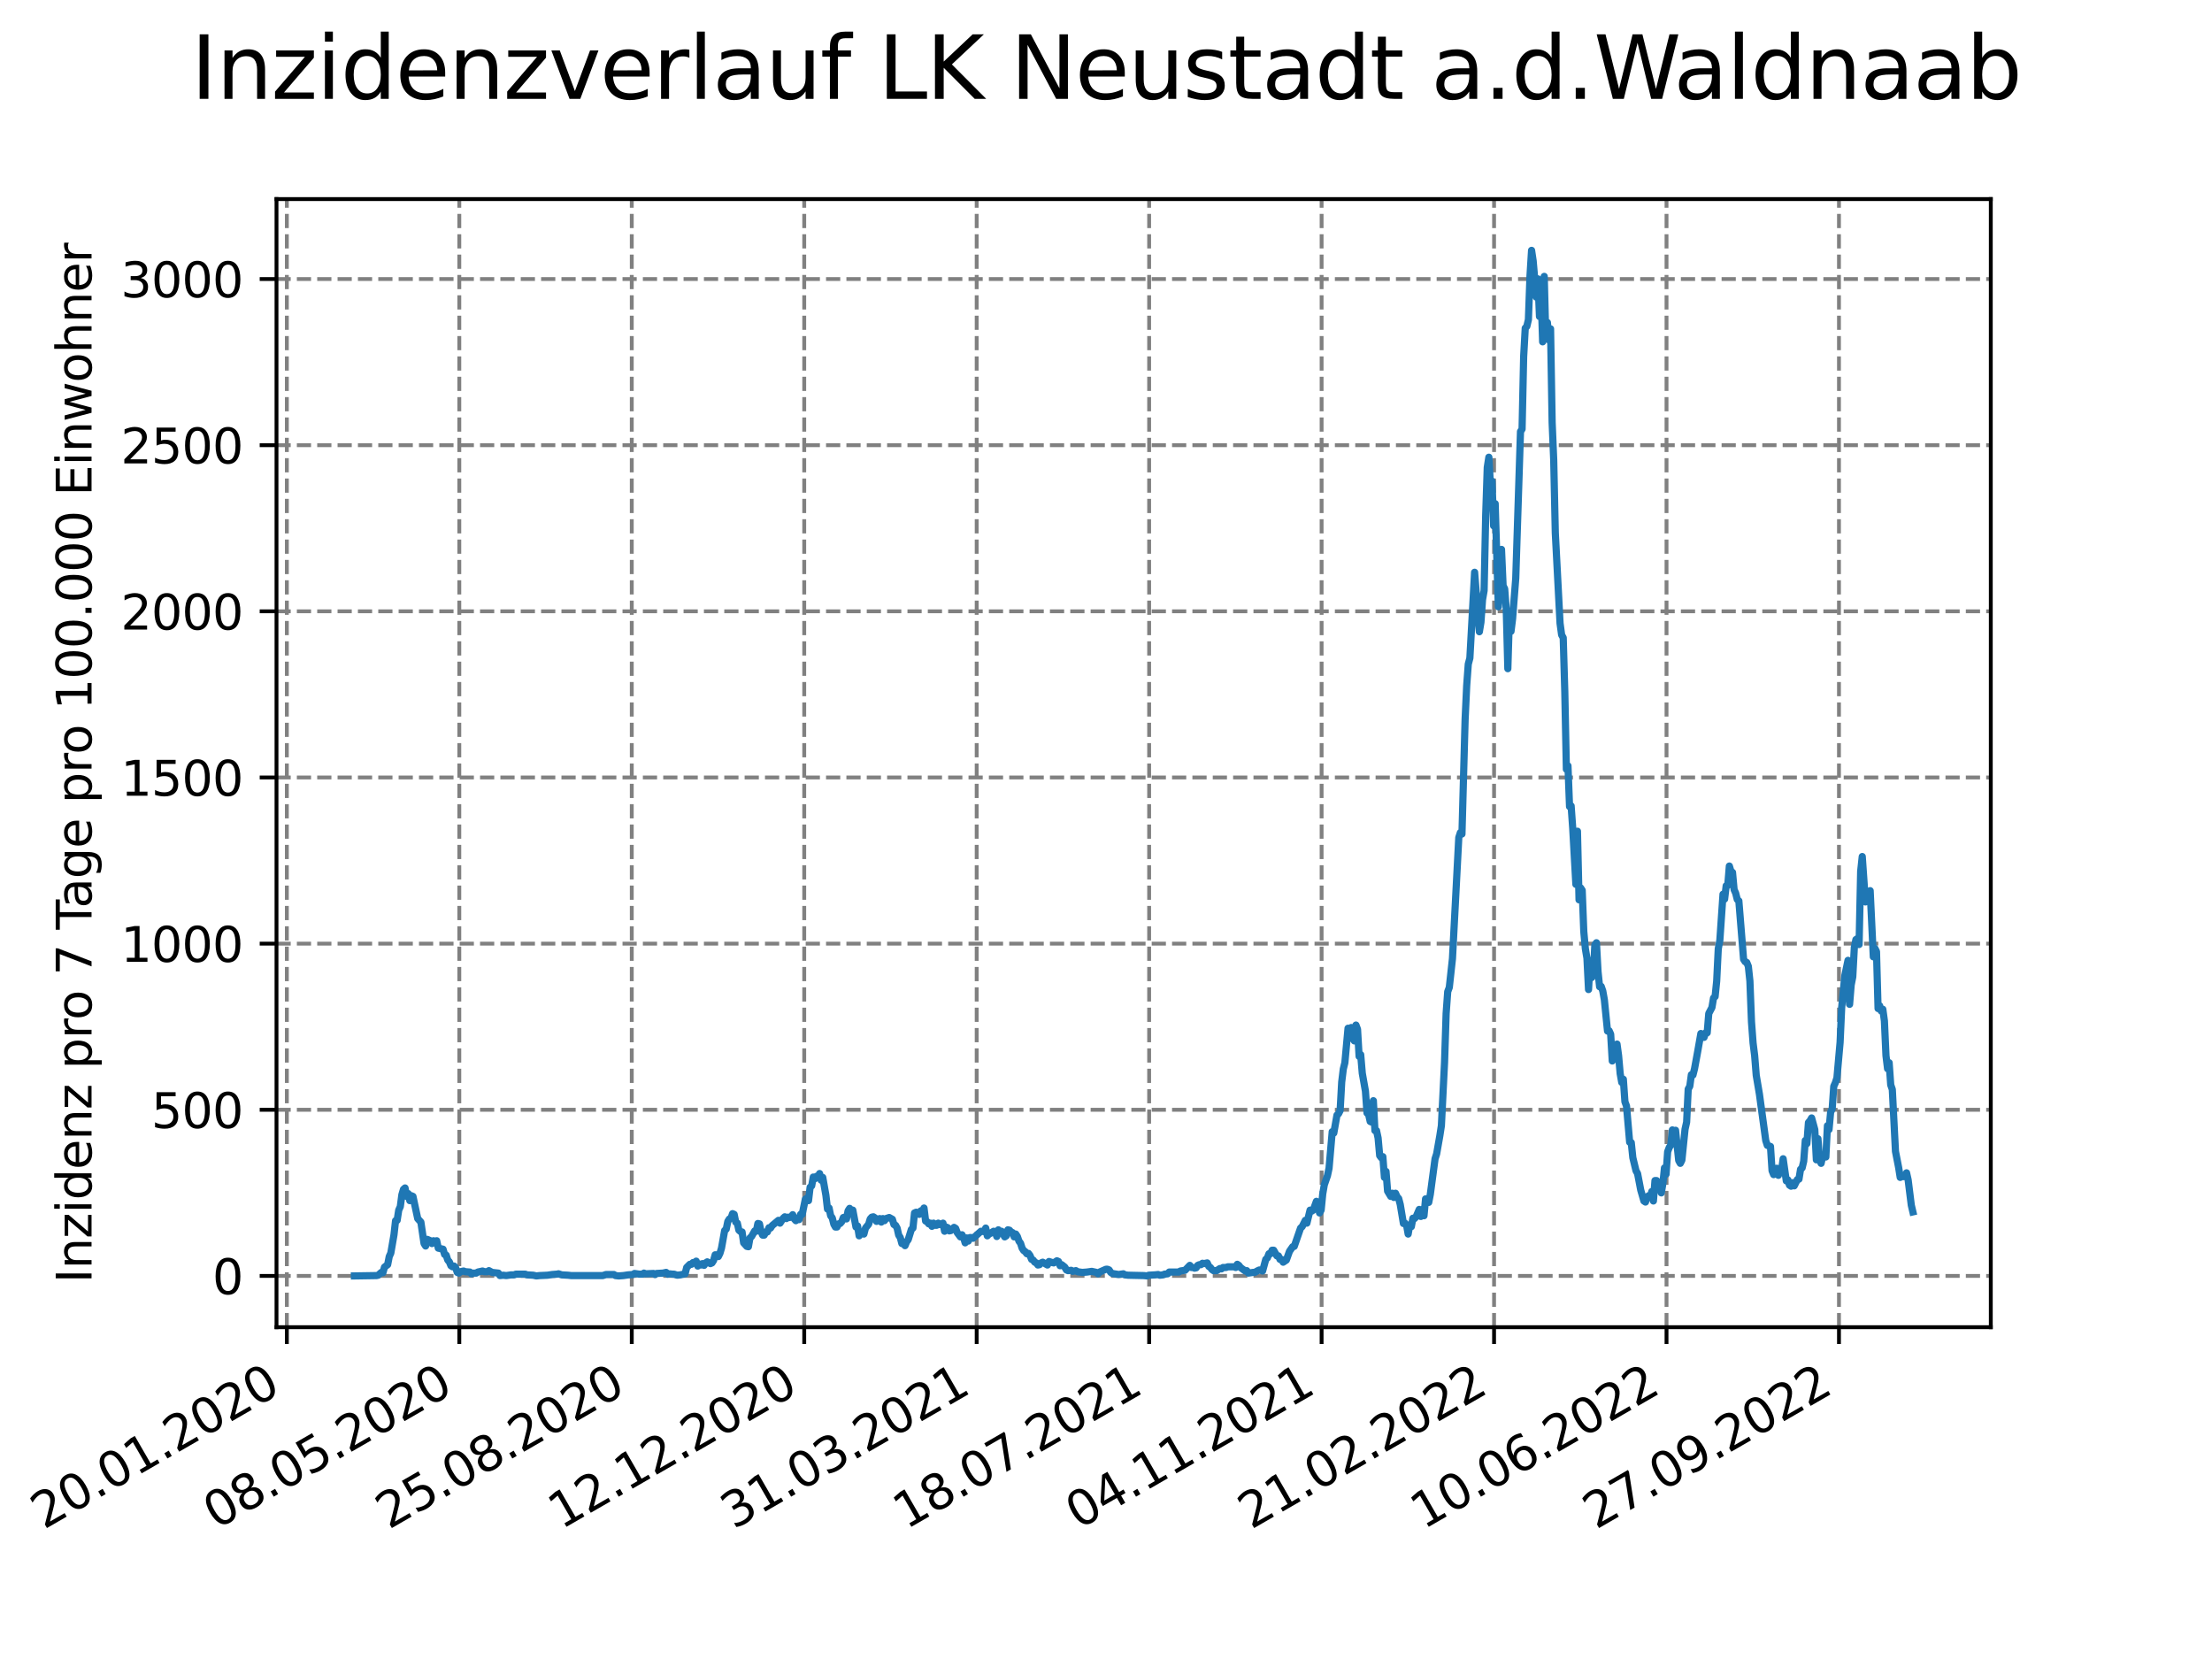 <?xml version="1.0" encoding="utf-8" standalone="no"?>
<!DOCTYPE svg PUBLIC "-//W3C//DTD SVG 1.1//EN"
  "http://www.w3.org/Graphics/SVG/1.1/DTD/svg11.dtd">
<svg xmlns:xlink="http://www.w3.org/1999/xlink" width="460.8pt" height="345.6pt" viewBox="0 0 460.8 345.6" xmlns="http://www.w3.org/2000/svg" version="1.1">
 <defs>
  <style type="text/css">*{stroke-linejoin: round; stroke-linecap: butt}</style>
 </defs>
 <g id="figure_1">
  <g id="patch_1">
   <path d="M 0 345.6 
L 460.8 345.6 
L 460.8 0 
L 0 0 
z
" style="fill: #ffffff"/>
  </g>
  <g id="axes_1">
   <g id="patch_2">
    <path d="M 57.6 276.48 
L 414.72 276.48 
L 414.72 41.472 
L 57.6 41.472 
z
" style="fill: #ffffff"/>
   </g>
   <g id="matplotlib.axis_1">
    <g id="xtick_1">
     <g id="line2d_1">
      <path d="M 59.756 276.48 
L 59.756 41.472 
" clip-path="url(#p505edd26bc)" style="fill: none; stroke-dasharray: 2.96,1.28; stroke-dashoffset: 0; stroke: #808080; stroke-width: 0.8"/>
     </g>
     <g id="line2d_2">
      <defs>
       <path id="mc756c8b2a7" d="M 0 0 
L 0 3.5 
" style="stroke: #000000; stroke-width: 0.8"/>
      </defs>
      <g>
       <use xlink:href="#mc756c8b2a7" x="59.756" y="276.48" style="stroke: #000000; stroke-width: 0.8"/>
      </g>
     </g>
     <g id="text_1">
      <!-- 20.01.2020 -->
      <g transform="translate(9.131 318.689) rotate(-30) scale(0.1 -0.1)">
       <defs>
        <path id="DejaVuSans-32" d="M 1228 531 
L 3431 531 
L 3431 0 
L 469 0 
L 469 531 
Q 828 903 1448 1529 
Q 2069 2156 2228 2338 
Q 2531 2678 2651 2914 
Q 2772 3150 2772 3378 
Q 2772 3750 2511 3984 
Q 2250 4219 1831 4219 
Q 1534 4219 1204 4116 
Q 875 4013 500 3803 
L 500 4441 
Q 881 4594 1212 4672 
Q 1544 4750 1819 4750 
Q 2544 4750 2975 4387 
Q 3406 4025 3406 3419 
Q 3406 3131 3298 2873 
Q 3191 2616 2906 2266 
Q 2828 2175 2409 1742 
Q 1991 1309 1228 531 
z
" transform="scale(0.016)"/>
        <path id="DejaVuSans-30" d="M 2034 4250 
Q 1547 4250 1301 3770 
Q 1056 3291 1056 2328 
Q 1056 1369 1301 889 
Q 1547 409 2034 409 
Q 2525 409 2770 889 
Q 3016 1369 3016 2328 
Q 3016 3291 2770 3770 
Q 2525 4250 2034 4250 
z
M 2034 4750 
Q 2819 4750 3233 4129 
Q 3647 3509 3647 2328 
Q 3647 1150 3233 529 
Q 2819 -91 2034 -91 
Q 1250 -91 836 529 
Q 422 1150 422 2328 
Q 422 3509 836 4129 
Q 1250 4750 2034 4750 
z
" transform="scale(0.016)"/>
        <path id="DejaVuSans-2e" d="M 684 794 
L 1344 794 
L 1344 0 
L 684 0 
L 684 794 
z
" transform="scale(0.016)"/>
        <path id="DejaVuSans-31" d="M 794 531 
L 1825 531 
L 1825 4091 
L 703 3866 
L 703 4441 
L 1819 4666 
L 2450 4666 
L 2450 531 
L 3481 531 
L 3481 0 
L 794 0 
L 794 531 
z
" transform="scale(0.016)"/>
       </defs>
       <use xlink:href="#DejaVuSans-32"/>
       <use xlink:href="#DejaVuSans-30" x="63.623"/>
       <use xlink:href="#DejaVuSans-2e" x="127.246"/>
       <use xlink:href="#DejaVuSans-30" x="159.033"/>
       <use xlink:href="#DejaVuSans-31" x="222.656"/>
       <use xlink:href="#DejaVuSans-2e" x="286.279"/>
       <use xlink:href="#DejaVuSans-32" x="318.066"/>
       <use xlink:href="#DejaVuSans-30" x="381.689"/>
       <use xlink:href="#DejaVuSans-32" x="445.312"/>
       <use xlink:href="#DejaVuSans-30" x="508.936"/>
      </g>
     </g>
    </g>
    <g id="xtick_2">
     <g id="line2d_3">
      <path d="M 95.682 276.48 
L 95.682 41.472 
" clip-path="url(#p505edd26bc)" style="fill: none; stroke-dasharray: 2.96,1.28; stroke-dashoffset: 0; stroke: #808080; stroke-width: 0.8"/>
     </g>
     <g id="line2d_4">
      <g>
       <use xlink:href="#mc756c8b2a7" x="95.682" y="276.48" style="stroke: #000000; stroke-width: 0.8"/>
      </g>
     </g>
     <g id="text_2">
      <!-- 08.05.2020 -->
      <g transform="translate(45.057 318.689) rotate(-30) scale(0.1 -0.1)">
       <defs>
        <path id="DejaVuSans-38" d="M 2034 2216 
Q 1584 2216 1326 1975 
Q 1069 1734 1069 1313 
Q 1069 891 1326 650 
Q 1584 409 2034 409 
Q 2484 409 2743 651 
Q 3003 894 3003 1313 
Q 3003 1734 2745 1975 
Q 2488 2216 2034 2216 
z
M 1403 2484 
Q 997 2584 770 2862 
Q 544 3141 544 3541 
Q 544 4100 942 4425 
Q 1341 4750 2034 4750 
Q 2731 4750 3128 4425 
Q 3525 4100 3525 3541 
Q 3525 3141 3298 2862 
Q 3072 2584 2669 2484 
Q 3125 2378 3379 2068 
Q 3634 1759 3634 1313 
Q 3634 634 3220 271 
Q 2806 -91 2034 -91 
Q 1263 -91 848 271 
Q 434 634 434 1313 
Q 434 1759 690 2068 
Q 947 2378 1403 2484 
z
M 1172 3481 
Q 1172 3119 1398 2916 
Q 1625 2713 2034 2713 
Q 2441 2713 2670 2916 
Q 2900 3119 2900 3481 
Q 2900 3844 2670 4047 
Q 2441 4250 2034 4250 
Q 1625 4250 1398 4047 
Q 1172 3844 1172 3481 
z
" transform="scale(0.016)"/>
        <path id="DejaVuSans-35" d="M 691 4666 
L 3169 4666 
L 3169 4134 
L 1269 4134 
L 1269 2991 
Q 1406 3038 1543 3061 
Q 1681 3084 1819 3084 
Q 2600 3084 3056 2656 
Q 3513 2228 3513 1497 
Q 3513 744 3044 326 
Q 2575 -91 1722 -91 
Q 1428 -91 1123 -41 
Q 819 9 494 109 
L 494 744 
Q 775 591 1075 516 
Q 1375 441 1709 441 
Q 2250 441 2565 725 
Q 2881 1009 2881 1497 
Q 2881 1984 2565 2268 
Q 2250 2553 1709 2553 
Q 1456 2553 1204 2497 
Q 953 2441 691 2322 
L 691 4666 
z
" transform="scale(0.016)"/>
       </defs>
       <use xlink:href="#DejaVuSans-30"/>
       <use xlink:href="#DejaVuSans-38" x="63.623"/>
       <use xlink:href="#DejaVuSans-2e" x="127.246"/>
       <use xlink:href="#DejaVuSans-30" x="159.033"/>
       <use xlink:href="#DejaVuSans-35" x="222.656"/>
       <use xlink:href="#DejaVuSans-2e" x="286.279"/>
       <use xlink:href="#DejaVuSans-32" x="318.066"/>
       <use xlink:href="#DejaVuSans-30" x="381.689"/>
       <use xlink:href="#DejaVuSans-32" x="445.312"/>
       <use xlink:href="#DejaVuSans-30" x="508.936"/>
      </g>
     </g>
    </g>
    <g id="xtick_3">
     <g id="line2d_5">
      <path d="M 131.609 276.48 
L 131.609 41.472 
" clip-path="url(#p505edd26bc)" style="fill: none; stroke-dasharray: 2.96,1.28; stroke-dashoffset: 0; stroke: #808080; stroke-width: 0.8"/>
     </g>
     <g id="line2d_6">
      <g>
       <use xlink:href="#mc756c8b2a7" x="131.609" y="276.48" style="stroke: #000000; stroke-width: 0.8"/>
      </g>
     </g>
     <g id="text_3">
      <!-- 25.08.2020 -->
      <g transform="translate(80.983 318.689) rotate(-30) scale(0.1 -0.1)">
       <use xlink:href="#DejaVuSans-32"/>
       <use xlink:href="#DejaVuSans-35" x="63.623"/>
       <use xlink:href="#DejaVuSans-2e" x="127.246"/>
       <use xlink:href="#DejaVuSans-30" x="159.033"/>
       <use xlink:href="#DejaVuSans-38" x="222.656"/>
       <use xlink:href="#DejaVuSans-2e" x="286.279"/>
       <use xlink:href="#DejaVuSans-32" x="318.066"/>
       <use xlink:href="#DejaVuSans-30" x="381.689"/>
       <use xlink:href="#DejaVuSans-32" x="445.312"/>
       <use xlink:href="#DejaVuSans-30" x="508.936"/>
      </g>
     </g>
    </g>
    <g id="xtick_4">
     <g id="line2d_7">
      <path d="M 167.535 276.48 
L 167.535 41.472 
" clip-path="url(#p505edd26bc)" style="fill: none; stroke-dasharray: 2.96,1.28; stroke-dashoffset: 0; stroke: #808080; stroke-width: 0.8"/>
     </g>
     <g id="line2d_8">
      <g>
       <use xlink:href="#mc756c8b2a7" x="167.535" y="276.48" style="stroke: #000000; stroke-width: 0.8"/>
      </g>
     </g>
     <g id="text_4">
      <!-- 12.12.2020 -->
      <g transform="translate(116.91 318.689) rotate(-30) scale(0.1 -0.1)">
       <use xlink:href="#DejaVuSans-31"/>
       <use xlink:href="#DejaVuSans-32" x="63.623"/>
       <use xlink:href="#DejaVuSans-2e" x="127.246"/>
       <use xlink:href="#DejaVuSans-31" x="159.033"/>
       <use xlink:href="#DejaVuSans-32" x="222.656"/>
       <use xlink:href="#DejaVuSans-2e" x="286.279"/>
       <use xlink:href="#DejaVuSans-32" x="318.066"/>
       <use xlink:href="#DejaVuSans-30" x="381.689"/>
       <use xlink:href="#DejaVuSans-32" x="445.312"/>
       <use xlink:href="#DejaVuSans-30" x="508.936"/>
      </g>
     </g>
    </g>
    <g id="xtick_5">
     <g id="line2d_9">
      <path d="M 203.461 276.48 
L 203.461 41.472 
" clip-path="url(#p505edd26bc)" style="fill: none; stroke-dasharray: 2.96,1.28; stroke-dashoffset: 0; stroke: #808080; stroke-width: 0.8"/>
     </g>
     <g id="line2d_10">
      <g>
       <use xlink:href="#mc756c8b2a7" x="203.461" y="276.48" style="stroke: #000000; stroke-width: 0.8"/>
      </g>
     </g>
     <g id="text_5">
      <!-- 31.03.2021 -->
      <g transform="translate(152.836 318.689) rotate(-30) scale(0.1 -0.1)">
       <defs>
        <path id="DejaVuSans-33" d="M 2597 2516 
Q 3050 2419 3304 2112 
Q 3559 1806 3559 1356 
Q 3559 666 3084 287 
Q 2609 -91 1734 -91 
Q 1441 -91 1130 -33 
Q 819 25 488 141 
L 488 750 
Q 750 597 1062 519 
Q 1375 441 1716 441 
Q 2309 441 2620 675 
Q 2931 909 2931 1356 
Q 2931 1769 2642 2001 
Q 2353 2234 1838 2234 
L 1294 2234 
L 1294 2753 
L 1863 2753 
Q 2328 2753 2575 2939 
Q 2822 3125 2822 3475 
Q 2822 3834 2567 4026 
Q 2313 4219 1838 4219 
Q 1578 4219 1281 4162 
Q 984 4106 628 3988 
L 628 4550 
Q 988 4650 1302 4700 
Q 1616 4750 1894 4750 
Q 2613 4750 3031 4423 
Q 3450 4097 3450 3541 
Q 3450 3153 3228 2886 
Q 3006 2619 2597 2516 
z
" transform="scale(0.016)"/>
       </defs>
       <use xlink:href="#DejaVuSans-33"/>
       <use xlink:href="#DejaVuSans-31" x="63.623"/>
       <use xlink:href="#DejaVuSans-2e" x="127.246"/>
       <use xlink:href="#DejaVuSans-30" x="159.033"/>
       <use xlink:href="#DejaVuSans-33" x="222.656"/>
       <use xlink:href="#DejaVuSans-2e" x="286.279"/>
       <use xlink:href="#DejaVuSans-32" x="318.066"/>
       <use xlink:href="#DejaVuSans-30" x="381.689"/>
       <use xlink:href="#DejaVuSans-32" x="445.312"/>
       <use xlink:href="#DejaVuSans-31" x="508.936"/>
      </g>
     </g>
    </g>
    <g id="xtick_6">
     <g id="line2d_11">
      <path d="M 239.387 276.48 
L 239.387 41.472 
" clip-path="url(#p505edd26bc)" style="fill: none; stroke-dasharray: 2.96,1.28; stroke-dashoffset: 0; stroke: #808080; stroke-width: 0.8"/>
     </g>
     <g id="line2d_12">
      <g>
       <use xlink:href="#mc756c8b2a7" x="239.387" y="276.48" style="stroke: #000000; stroke-width: 0.8"/>
      </g>
     </g>
     <g id="text_6">
      <!-- 18.07.2021 -->
      <g transform="translate(188.762 318.689) rotate(-30) scale(0.1 -0.1)">
       <defs>
        <path id="DejaVuSans-37" d="M 525 4666 
L 3525 4666 
L 3525 4397 
L 1831 0 
L 1172 0 
L 2766 4134 
L 525 4134 
L 525 4666 
z
" transform="scale(0.016)"/>
       </defs>
       <use xlink:href="#DejaVuSans-31"/>
       <use xlink:href="#DejaVuSans-38" x="63.623"/>
       <use xlink:href="#DejaVuSans-2e" x="127.246"/>
       <use xlink:href="#DejaVuSans-30" x="159.033"/>
       <use xlink:href="#DejaVuSans-37" x="222.656"/>
       <use xlink:href="#DejaVuSans-2e" x="286.279"/>
       <use xlink:href="#DejaVuSans-32" x="318.066"/>
       <use xlink:href="#DejaVuSans-30" x="381.689"/>
       <use xlink:href="#DejaVuSans-32" x="445.312"/>
       <use xlink:href="#DejaVuSans-31" x="508.936"/>
      </g>
     </g>
    </g>
    <g id="xtick_7">
     <g id="line2d_13">
      <path d="M 275.314 276.48 
L 275.314 41.472 
" clip-path="url(#p505edd26bc)" style="fill: none; stroke-dasharray: 2.96,1.28; stroke-dashoffset: 0; stroke: #808080; stroke-width: 0.8"/>
     </g>
     <g id="line2d_14">
      <g>
       <use xlink:href="#mc756c8b2a7" x="275.314" y="276.48" style="stroke: #000000; stroke-width: 0.8"/>
      </g>
     </g>
     <g id="text_7">
      <!-- 04.11.2021 -->
      <g transform="translate(224.688 318.689) rotate(-30) scale(0.1 -0.1)">
       <defs>
        <path id="DejaVuSans-34" d="M 2419 4116 
L 825 1625 
L 2419 1625 
L 2419 4116 
z
M 2253 4666 
L 3047 4666 
L 3047 1625 
L 3713 1625 
L 3713 1100 
L 3047 1100 
L 3047 0 
L 2419 0 
L 2419 1100 
L 313 1100 
L 313 1709 
L 2253 4666 
z
" transform="scale(0.016)"/>
       </defs>
       <use xlink:href="#DejaVuSans-30"/>
       <use xlink:href="#DejaVuSans-34" x="63.623"/>
       <use xlink:href="#DejaVuSans-2e" x="127.246"/>
       <use xlink:href="#DejaVuSans-31" x="159.033"/>
       <use xlink:href="#DejaVuSans-31" x="222.656"/>
       <use xlink:href="#DejaVuSans-2e" x="286.279"/>
       <use xlink:href="#DejaVuSans-32" x="318.066"/>
       <use xlink:href="#DejaVuSans-30" x="381.689"/>
       <use xlink:href="#DejaVuSans-32" x="445.312"/>
       <use xlink:href="#DejaVuSans-31" x="508.936"/>
      </g>
     </g>
    </g>
    <g id="xtick_8">
     <g id="line2d_15">
      <path d="M 311.24 276.48 
L 311.24 41.472 
" clip-path="url(#p505edd26bc)" style="fill: none; stroke-dasharray: 2.96,1.28; stroke-dashoffset: 0; stroke: #808080; stroke-width: 0.8"/>
     </g>
     <g id="line2d_16">
      <g>
       <use xlink:href="#mc756c8b2a7" x="311.24" y="276.48" style="stroke: #000000; stroke-width: 0.8"/>
      </g>
     </g>
     <g id="text_8">
      <!-- 21.02.2022 -->
      <g transform="translate(260.615 318.689) rotate(-30) scale(0.1 -0.1)">
       <use xlink:href="#DejaVuSans-32"/>
       <use xlink:href="#DejaVuSans-31" x="63.623"/>
       <use xlink:href="#DejaVuSans-2e" x="127.246"/>
       <use xlink:href="#DejaVuSans-30" x="159.033"/>
       <use xlink:href="#DejaVuSans-32" x="222.656"/>
       <use xlink:href="#DejaVuSans-2e" x="286.279"/>
       <use xlink:href="#DejaVuSans-32" x="318.066"/>
       <use xlink:href="#DejaVuSans-30" x="381.689"/>
       <use xlink:href="#DejaVuSans-32" x="445.312"/>
       <use xlink:href="#DejaVuSans-32" x="508.936"/>
      </g>
     </g>
    </g>
    <g id="xtick_9">
     <g id="line2d_17">
      <path d="M 347.166 276.48 
L 347.166 41.472 
" clip-path="url(#p505edd26bc)" style="fill: none; stroke-dasharray: 2.96,1.28; stroke-dashoffset: 0; stroke: #808080; stroke-width: 0.8"/>
     </g>
     <g id="line2d_18">
      <g>
       <use xlink:href="#mc756c8b2a7" x="347.166" y="276.48" style="stroke: #000000; stroke-width: 0.8"/>
      </g>
     </g>
     <g id="text_9">
      <!-- 10.06.2022 -->
      <g transform="translate(296.541 318.689) rotate(-30) scale(0.1 -0.1)">
       <defs>
        <path id="DejaVuSans-36" d="M 2113 2584 
Q 1688 2584 1439 2293 
Q 1191 2003 1191 1497 
Q 1191 994 1439 701 
Q 1688 409 2113 409 
Q 2538 409 2786 701 
Q 3034 994 3034 1497 
Q 3034 2003 2786 2293 
Q 2538 2584 2113 2584 
z
M 3366 4563 
L 3366 3988 
Q 3128 4100 2886 4159 
Q 2644 4219 2406 4219 
Q 1781 4219 1451 3797 
Q 1122 3375 1075 2522 
Q 1259 2794 1537 2939 
Q 1816 3084 2150 3084 
Q 2853 3084 3261 2657 
Q 3669 2231 3669 1497 
Q 3669 778 3244 343 
Q 2819 -91 2113 -91 
Q 1303 -91 875 529 
Q 447 1150 447 2328 
Q 447 3434 972 4092 
Q 1497 4750 2381 4750 
Q 2619 4750 2861 4703 
Q 3103 4656 3366 4563 
z
" transform="scale(0.016)"/>
       </defs>
       <use xlink:href="#DejaVuSans-31"/>
       <use xlink:href="#DejaVuSans-30" x="63.623"/>
       <use xlink:href="#DejaVuSans-2e" x="127.246"/>
       <use xlink:href="#DejaVuSans-30" x="159.033"/>
       <use xlink:href="#DejaVuSans-36" x="222.656"/>
       <use xlink:href="#DejaVuSans-2e" x="286.279"/>
       <use xlink:href="#DejaVuSans-32" x="318.066"/>
       <use xlink:href="#DejaVuSans-30" x="381.689"/>
       <use xlink:href="#DejaVuSans-32" x="445.312"/>
       <use xlink:href="#DejaVuSans-32" x="508.936"/>
      </g>
     </g>
    </g>
    <g id="xtick_10">
     <g id="line2d_19">
      <path d="M 383.092 276.48 
L 383.092 41.472 
" clip-path="url(#p505edd26bc)" style="fill: none; stroke-dasharray: 2.96,1.28; stroke-dashoffset: 0; stroke: #808080; stroke-width: 0.8"/>
     </g>
     <g id="line2d_20">
      <g>
       <use xlink:href="#mc756c8b2a7" x="383.092" y="276.48" style="stroke: #000000; stroke-width: 0.8"/>
      </g>
     </g>
     <g id="text_10">
      <!-- 27.09.2022 -->
      <g transform="translate(332.467 318.689) rotate(-30) scale(0.1 -0.1)">
       <defs>
        <path id="DejaVuSans-39" d="M 703 97 
L 703 672 
Q 941 559 1184 500 
Q 1428 441 1663 441 
Q 2288 441 2617 861 
Q 2947 1281 2994 2138 
Q 2813 1869 2534 1725 
Q 2256 1581 1919 1581 
Q 1219 1581 811 2004 
Q 403 2428 403 3163 
Q 403 3881 828 4315 
Q 1253 4750 1959 4750 
Q 2769 4750 3195 4129 
Q 3622 3509 3622 2328 
Q 3622 1225 3098 567 
Q 2575 -91 1691 -91 
Q 1453 -91 1209 -44 
Q 966 3 703 97 
z
M 1959 2075 
Q 2384 2075 2632 2365 
Q 2881 2656 2881 3163 
Q 2881 3666 2632 3958 
Q 2384 4250 1959 4250 
Q 1534 4250 1286 3958 
Q 1038 3666 1038 3163 
Q 1038 2656 1286 2365 
Q 1534 2075 1959 2075 
z
" transform="scale(0.016)"/>
       </defs>
       <use xlink:href="#DejaVuSans-32"/>
       <use xlink:href="#DejaVuSans-37" x="63.623"/>
       <use xlink:href="#DejaVuSans-2e" x="127.246"/>
       <use xlink:href="#DejaVuSans-30" x="159.033"/>
       <use xlink:href="#DejaVuSans-39" x="222.656"/>
       <use xlink:href="#DejaVuSans-2e" x="286.279"/>
       <use xlink:href="#DejaVuSans-32" x="318.066"/>
       <use xlink:href="#DejaVuSans-30" x="381.689"/>
       <use xlink:href="#DejaVuSans-32" x="445.312"/>
       <use xlink:href="#DejaVuSans-32" x="508.936"/>
      </g>
     </g>
    </g>
   </g>
   <g id="matplotlib.axis_2">
    <g id="ytick_1">
     <g id="line2d_21">
      <path d="M 57.6 265.798 
L 414.72 265.798 
" clip-path="url(#p505edd26bc)" style="fill: none; stroke-dasharray: 2.96,1.28; stroke-dashoffset: 0; stroke: #808080; stroke-width: 0.8"/>
     </g>
     <g id="line2d_22">
      <defs>
       <path id="m3430150c2f" d="M 0 0 
L -3.5 0 
" style="stroke: #000000; stroke-width: 0.8"/>
      </defs>
      <g>
       <use xlink:href="#m3430150c2f" x="57.6" y="265.798" style="stroke: #000000; stroke-width: 0.8"/>
      </g>
     </g>
     <g id="text_11">
      <!-- 0 -->
      <g transform="translate(44.237 269.597) scale(0.1 -0.1)">
       <use xlink:href="#DejaVuSans-30"/>
      </g>
     </g>
    </g>
    <g id="ytick_2">
     <g id="line2d_23">
      <path d="M 57.6 231.186 
L 414.72 231.186 
" clip-path="url(#p505edd26bc)" style="fill: none; stroke-dasharray: 2.96,1.28; stroke-dashoffset: 0; stroke: #808080; stroke-width: 0.8"/>
     </g>
     <g id="line2d_24">
      <g>
       <use xlink:href="#m3430150c2f" x="57.6" y="231.186" style="stroke: #000000; stroke-width: 0.8"/>
      </g>
     </g>
     <g id="text_12">
      <!-- 500 -->
      <g transform="translate(31.512 234.985) scale(0.1 -0.1)">
       <use xlink:href="#DejaVuSans-35"/>
       <use xlink:href="#DejaVuSans-30" x="63.623"/>
       <use xlink:href="#DejaVuSans-30" x="127.246"/>
      </g>
     </g>
    </g>
    <g id="ytick_3">
     <g id="line2d_25">
      <path d="M 57.6 196.574 
L 414.72 196.574 
" clip-path="url(#p505edd26bc)" style="fill: none; stroke-dasharray: 2.96,1.28; stroke-dashoffset: 0; stroke: #808080; stroke-width: 0.8"/>
     </g>
     <g id="line2d_26">
      <g>
       <use xlink:href="#m3430150c2f" x="57.6" y="196.574" style="stroke: #000000; stroke-width: 0.8"/>
      </g>
     </g>
     <g id="text_13">
      <!-- 1000 -->
      <g transform="translate(25.15 200.374) scale(0.1 -0.1)">
       <use xlink:href="#DejaVuSans-31"/>
       <use xlink:href="#DejaVuSans-30" x="63.623"/>
       <use xlink:href="#DejaVuSans-30" x="127.246"/>
       <use xlink:href="#DejaVuSans-30" x="190.869"/>
      </g>
     </g>
    </g>
    <g id="ytick_4">
     <g id="line2d_27">
      <path d="M 57.6 161.963 
L 414.72 161.963 
" clip-path="url(#p505edd26bc)" style="fill: none; stroke-dasharray: 2.96,1.28; stroke-dashoffset: 0; stroke: #808080; stroke-width: 0.8"/>
     </g>
     <g id="line2d_28">
      <g>
       <use xlink:href="#m3430150c2f" x="57.6" y="161.963" style="stroke: #000000; stroke-width: 0.8"/>
      </g>
     </g>
     <g id="text_14">
      <!-- 1500 -->
      <g transform="translate(25.15 165.762) scale(0.1 -0.1)">
       <use xlink:href="#DejaVuSans-31"/>
       <use xlink:href="#DejaVuSans-35" x="63.623"/>
       <use xlink:href="#DejaVuSans-30" x="127.246"/>
       <use xlink:href="#DejaVuSans-30" x="190.869"/>
      </g>
     </g>
    </g>
    <g id="ytick_5">
     <g id="line2d_29">
      <path d="M 57.6 127.351 
L 414.72 127.351 
" clip-path="url(#p505edd26bc)" style="fill: none; stroke-dasharray: 2.96,1.28; stroke-dashoffset: 0; stroke: #808080; stroke-width: 0.8"/>
     </g>
     <g id="line2d_30">
      <g>
       <use xlink:href="#m3430150c2f" x="57.6" y="127.351" style="stroke: #000000; stroke-width: 0.8"/>
      </g>
     </g>
     <g id="text_15">
      <!-- 2000 -->
      <g transform="translate(25.15 131.15) scale(0.1 -0.1)">
       <use xlink:href="#DejaVuSans-32"/>
       <use xlink:href="#DejaVuSans-30" x="63.623"/>
       <use xlink:href="#DejaVuSans-30" x="127.246"/>
       <use xlink:href="#DejaVuSans-30" x="190.869"/>
      </g>
     </g>
    </g>
    <g id="ytick_6">
     <g id="line2d_31">
      <path d="M 57.6 92.739 
L 414.72 92.739 
" clip-path="url(#p505edd26bc)" style="fill: none; stroke-dasharray: 2.96,1.28; stroke-dashoffset: 0; stroke: #808080; stroke-width: 0.8"/>
     </g>
     <g id="line2d_32">
      <g>
       <use xlink:href="#m3430150c2f" x="57.6" y="92.739" style="stroke: #000000; stroke-width: 0.8"/>
      </g>
     </g>
     <g id="text_16">
      <!-- 2500 -->
      <g transform="translate(25.15 96.538) scale(0.1 -0.1)">
       <use xlink:href="#DejaVuSans-32"/>
       <use xlink:href="#DejaVuSans-35" x="63.623"/>
       <use xlink:href="#DejaVuSans-30" x="127.246"/>
       <use xlink:href="#DejaVuSans-30" x="190.869"/>
      </g>
     </g>
    </g>
    <g id="ytick_7">
     <g id="line2d_33">
      <path d="M 57.6 58.127 
L 414.72 58.127 
" clip-path="url(#p505edd26bc)" style="fill: none; stroke-dasharray: 2.96,1.28; stroke-dashoffset: 0; stroke: #808080; stroke-width: 0.8"/>
     </g>
     <g id="line2d_34">
      <g>
       <use xlink:href="#m3430150c2f" x="57.6" y="58.127" style="stroke: #000000; stroke-width: 0.8"/>
      </g>
     </g>
     <g id="text_17">
      <!-- 3000 -->
      <g transform="translate(25.15 61.927) scale(0.1 -0.1)">
       <use xlink:href="#DejaVuSans-33"/>
       <use xlink:href="#DejaVuSans-30" x="63.623"/>
       <use xlink:href="#DejaVuSans-30" x="127.246"/>
       <use xlink:href="#DejaVuSans-30" x="190.869"/>
      </g>
     </g>
    </g>
    <g id="text_18">
     <!-- Inzidenz pro 7 Tage pro 100.000 Einwohner -->
     <g transform="translate(19.07 267.301) rotate(-90) scale(0.1 -0.1)">
      <defs>
       <path id="DejaVuSans-49" d="M 628 4666 
L 1259 4666 
L 1259 0 
L 628 0 
L 628 4666 
z
" transform="scale(0.016)"/>
       <path id="DejaVuSans-6e" d="M 3513 2113 
L 3513 0 
L 2938 0 
L 2938 2094 
Q 2938 2591 2744 2837 
Q 2550 3084 2163 3084 
Q 1697 3084 1428 2787 
Q 1159 2491 1159 1978 
L 1159 0 
L 581 0 
L 581 3500 
L 1159 3500 
L 1159 2956 
Q 1366 3272 1645 3428 
Q 1925 3584 2291 3584 
Q 2894 3584 3203 3211 
Q 3513 2838 3513 2113 
z
" transform="scale(0.016)"/>
       <path id="DejaVuSans-7a" d="M 353 3500 
L 3084 3500 
L 3084 2975 
L 922 459 
L 3084 459 
L 3084 0 
L 275 0 
L 275 525 
L 2438 3041 
L 353 3041 
L 353 3500 
z
" transform="scale(0.016)"/>
       <path id="DejaVuSans-69" d="M 603 3500 
L 1178 3500 
L 1178 0 
L 603 0 
L 603 3500 
z
M 603 4863 
L 1178 4863 
L 1178 4134 
L 603 4134 
L 603 4863 
z
" transform="scale(0.016)"/>
       <path id="DejaVuSans-64" d="M 2906 2969 
L 2906 4863 
L 3481 4863 
L 3481 0 
L 2906 0 
L 2906 525 
Q 2725 213 2448 61 
Q 2172 -91 1784 -91 
Q 1150 -91 751 415 
Q 353 922 353 1747 
Q 353 2572 751 3078 
Q 1150 3584 1784 3584 
Q 2172 3584 2448 3432 
Q 2725 3281 2906 2969 
z
M 947 1747 
Q 947 1113 1208 752 
Q 1469 391 1925 391 
Q 2381 391 2643 752 
Q 2906 1113 2906 1747 
Q 2906 2381 2643 2742 
Q 2381 3103 1925 3103 
Q 1469 3103 1208 2742 
Q 947 2381 947 1747 
z
" transform="scale(0.016)"/>
       <path id="DejaVuSans-65" d="M 3597 1894 
L 3597 1613 
L 953 1613 
Q 991 1019 1311 708 
Q 1631 397 2203 397 
Q 2534 397 2845 478 
Q 3156 559 3463 722 
L 3463 178 
Q 3153 47 2828 -22 
Q 2503 -91 2169 -91 
Q 1331 -91 842 396 
Q 353 884 353 1716 
Q 353 2575 817 3079 
Q 1281 3584 2069 3584 
Q 2775 3584 3186 3129 
Q 3597 2675 3597 1894 
z
M 3022 2063 
Q 3016 2534 2758 2815 
Q 2500 3097 2075 3097 
Q 1594 3097 1305 2825 
Q 1016 2553 972 2059 
L 3022 2063 
z
" transform="scale(0.016)"/>
       <path id="DejaVuSans-20" transform="scale(0.016)"/>
       <path id="DejaVuSans-70" d="M 1159 525 
L 1159 -1331 
L 581 -1331 
L 581 3500 
L 1159 3500 
L 1159 2969 
Q 1341 3281 1617 3432 
Q 1894 3584 2278 3584 
Q 2916 3584 3314 3078 
Q 3713 2572 3713 1747 
Q 3713 922 3314 415 
Q 2916 -91 2278 -91 
Q 1894 -91 1617 61 
Q 1341 213 1159 525 
z
M 3116 1747 
Q 3116 2381 2855 2742 
Q 2594 3103 2138 3103 
Q 1681 3103 1420 2742 
Q 1159 2381 1159 1747 
Q 1159 1113 1420 752 
Q 1681 391 2138 391 
Q 2594 391 2855 752 
Q 3116 1113 3116 1747 
z
" transform="scale(0.016)"/>
       <path id="DejaVuSans-72" d="M 2631 2963 
Q 2534 3019 2420 3045 
Q 2306 3072 2169 3072 
Q 1681 3072 1420 2755 
Q 1159 2438 1159 1844 
L 1159 0 
L 581 0 
L 581 3500 
L 1159 3500 
L 1159 2956 
Q 1341 3275 1631 3429 
Q 1922 3584 2338 3584 
Q 2397 3584 2469 3576 
Q 2541 3569 2628 3553 
L 2631 2963 
z
" transform="scale(0.016)"/>
       <path id="DejaVuSans-6f" d="M 1959 3097 
Q 1497 3097 1228 2736 
Q 959 2375 959 1747 
Q 959 1119 1226 758 
Q 1494 397 1959 397 
Q 2419 397 2687 759 
Q 2956 1122 2956 1747 
Q 2956 2369 2687 2733 
Q 2419 3097 1959 3097 
z
M 1959 3584 
Q 2709 3584 3137 3096 
Q 3566 2609 3566 1747 
Q 3566 888 3137 398 
Q 2709 -91 1959 -91 
Q 1206 -91 779 398 
Q 353 888 353 1747 
Q 353 2609 779 3096 
Q 1206 3584 1959 3584 
z
" transform="scale(0.016)"/>
       <path id="DejaVuSans-54" d="M -19 4666 
L 3928 4666 
L 3928 4134 
L 2272 4134 
L 2272 0 
L 1638 0 
L 1638 4134 
L -19 4134 
L -19 4666 
z
" transform="scale(0.016)"/>
       <path id="DejaVuSans-61" d="M 2194 1759 
Q 1497 1759 1228 1600 
Q 959 1441 959 1056 
Q 959 750 1161 570 
Q 1363 391 1709 391 
Q 2188 391 2477 730 
Q 2766 1069 2766 1631 
L 2766 1759 
L 2194 1759 
z
M 3341 1997 
L 3341 0 
L 2766 0 
L 2766 531 
Q 2569 213 2275 61 
Q 1981 -91 1556 -91 
Q 1019 -91 701 211 
Q 384 513 384 1019 
Q 384 1609 779 1909 
Q 1175 2209 1959 2209 
L 2766 2209 
L 2766 2266 
Q 2766 2663 2505 2880 
Q 2244 3097 1772 3097 
Q 1472 3097 1187 3025 
Q 903 2953 641 2809 
L 641 3341 
Q 956 3463 1253 3523 
Q 1550 3584 1831 3584 
Q 2591 3584 2966 3190 
Q 3341 2797 3341 1997 
z
" transform="scale(0.016)"/>
       <path id="DejaVuSans-67" d="M 2906 1791 
Q 2906 2416 2648 2759 
Q 2391 3103 1925 3103 
Q 1463 3103 1205 2759 
Q 947 2416 947 1791 
Q 947 1169 1205 825 
Q 1463 481 1925 481 
Q 2391 481 2648 825 
Q 2906 1169 2906 1791 
z
M 3481 434 
Q 3481 -459 3084 -895 
Q 2688 -1331 1869 -1331 
Q 1566 -1331 1297 -1286 
Q 1028 -1241 775 -1147 
L 775 -588 
Q 1028 -725 1275 -790 
Q 1522 -856 1778 -856 
Q 2344 -856 2625 -561 
Q 2906 -266 2906 331 
L 2906 616 
Q 2728 306 2450 153 
Q 2172 0 1784 0 
Q 1141 0 747 490 
Q 353 981 353 1791 
Q 353 2603 747 3093 
Q 1141 3584 1784 3584 
Q 2172 3584 2450 3431 
Q 2728 3278 2906 2969 
L 2906 3500 
L 3481 3500 
L 3481 434 
z
" transform="scale(0.016)"/>
       <path id="DejaVuSans-45" d="M 628 4666 
L 3578 4666 
L 3578 4134 
L 1259 4134 
L 1259 2753 
L 3481 2753 
L 3481 2222 
L 1259 2222 
L 1259 531 
L 3634 531 
L 3634 0 
L 628 0 
L 628 4666 
z
" transform="scale(0.016)"/>
       <path id="DejaVuSans-77" d="M 269 3500 
L 844 3500 
L 1563 769 
L 2278 3500 
L 2956 3500 
L 3675 769 
L 4391 3500 
L 4966 3500 
L 4050 0 
L 3372 0 
L 2619 2869 
L 1863 0 
L 1184 0 
L 269 3500 
z
" transform="scale(0.016)"/>
       <path id="DejaVuSans-68" d="M 3513 2113 
L 3513 0 
L 2938 0 
L 2938 2094 
Q 2938 2591 2744 2837 
Q 2550 3084 2163 3084 
Q 1697 3084 1428 2787 
Q 1159 2491 1159 1978 
L 1159 0 
L 581 0 
L 581 4863 
L 1159 4863 
L 1159 2956 
Q 1366 3272 1645 3428 
Q 1925 3584 2291 3584 
Q 2894 3584 3203 3211 
Q 3513 2838 3513 2113 
z
" transform="scale(0.016)"/>
      </defs>
      <use xlink:href="#DejaVuSans-49"/>
      <use xlink:href="#DejaVuSans-6e" x="29.492"/>
      <use xlink:href="#DejaVuSans-7a" x="92.871"/>
      <use xlink:href="#DejaVuSans-69" x="145.361"/>
      <use xlink:href="#DejaVuSans-64" x="173.145"/>
      <use xlink:href="#DejaVuSans-65" x="236.621"/>
      <use xlink:href="#DejaVuSans-6e" x="298.145"/>
      <use xlink:href="#DejaVuSans-7a" x="361.523"/>
      <use xlink:href="#DejaVuSans-20" x="414.014"/>
      <use xlink:href="#DejaVuSans-70" x="445.801"/>
      <use xlink:href="#DejaVuSans-72" x="509.277"/>
      <use xlink:href="#DejaVuSans-6f" x="548.141"/>
      <use xlink:href="#DejaVuSans-20" x="609.322"/>
      <use xlink:href="#DejaVuSans-37" x="641.109"/>
      <use xlink:href="#DejaVuSans-20" x="704.732"/>
      <use xlink:href="#DejaVuSans-54" x="736.52"/>
      <use xlink:href="#DejaVuSans-61" x="781.104"/>
      <use xlink:href="#DejaVuSans-67" x="842.383"/>
      <use xlink:href="#DejaVuSans-65" x="905.859"/>
      <use xlink:href="#DejaVuSans-20" x="967.383"/>
      <use xlink:href="#DejaVuSans-70" x="999.17"/>
      <use xlink:href="#DejaVuSans-72" x="1062.646"/>
      <use xlink:href="#DejaVuSans-6f" x="1101.51"/>
      <use xlink:href="#DejaVuSans-20" x="1162.691"/>
      <use xlink:href="#DejaVuSans-31" x="1194.479"/>
      <use xlink:href="#DejaVuSans-30" x="1258.102"/>
      <use xlink:href="#DejaVuSans-30" x="1321.725"/>
      <use xlink:href="#DejaVuSans-2e" x="1385.348"/>
      <use xlink:href="#DejaVuSans-30" x="1417.135"/>
      <use xlink:href="#DejaVuSans-30" x="1480.758"/>
      <use xlink:href="#DejaVuSans-30" x="1544.381"/>
      <use xlink:href="#DejaVuSans-20" x="1608.004"/>
      <use xlink:href="#DejaVuSans-45" x="1639.791"/>
      <use xlink:href="#DejaVuSans-69" x="1702.975"/>
      <use xlink:href="#DejaVuSans-6e" x="1730.758"/>
      <use xlink:href="#DejaVuSans-77" x="1794.137"/>
      <use xlink:href="#DejaVuSans-6f" x="1875.924"/>
      <use xlink:href="#DejaVuSans-68" x="1937.105"/>
      <use xlink:href="#DejaVuSans-6e" x="2000.484"/>
      <use xlink:href="#DejaVuSans-65" x="2063.863"/>
      <use xlink:href="#DejaVuSans-72" x="2125.387"/>
     </g>
    </g>
   </g>
   <g id="line2d_35">
    <path d="M 73.833 265.798 
L 78.447 265.725 
L 78.777 265.651 
L 79.436 265.065 
L 79.766 265.138 
L 80.095 263.966 
L 80.754 263.453 
L 81.084 261.767 
L 81.413 261.034 
L 82.073 257.223 
L 82.402 254.291 
L 82.732 254.218 
L 83.061 252.092 
L 83.391 251.359 
L 83.721 248.868 
L 84.05 247.768 
L 84.38 247.475 
L 84.709 249.234 
L 85.039 248.648 
L 85.369 250.114 
L 85.698 249.087 
L 86.028 249.234 
L 87.017 253.851 
L 87.676 254.584 
L 88.335 259.055 
L 88.665 259.568 
L 88.994 258.176 
L 89.653 258.469 
L 89.983 259.055 
L 90.313 258.469 
L 90.642 258.762 
L 90.972 258.469 
L 91.301 260.008 
L 92.29 260.228 
L 92.62 261.327 
L 92.949 261.474 
L 93.279 262.5 
L 93.609 262.866 
L 93.938 263.672 
L 94.268 263.892 
L 94.597 263.746 
L 94.927 264.112 
L 95.257 265.065 
L 95.586 265.211 
L 95.916 264.918 
L 96.575 264.772 
L 96.905 264.918 
L 97.893 264.992 
L 98.223 265.358 
L 98.553 265.211 
L 99.212 265.211 
L 99.541 264.992 
L 100.53 264.772 
L 100.86 264.918 
L 101.519 264.918 
L 101.849 264.698 
L 102.508 265.065 
L 103.167 265.138 
L 103.826 265.211 
L 104.156 265.725 
L 104.815 265.651 
L 105.474 265.725 
L 106.463 265.578 
L 107.122 265.578 
L 107.452 265.431 
L 109.429 265.431 
L 109.759 265.578 
L 111.077 265.651 
L 111.737 265.798 
L 112.396 265.725 
L 114.044 265.651 
L 115.033 265.505 
L 116.021 265.431 
L 116.351 265.358 
L 117.01 265.578 
L 118.329 265.651 
L 118.988 265.725 
L 125.58 265.725 
L 126.239 265.505 
L 127.887 265.505 
L 128.216 265.725 
L 128.876 265.798 
L 129.864 265.725 
L 130.853 265.578 
L 131.842 265.505 
L 132.172 265.285 
L 133.16 265.431 
L 133.82 265.431 
L 134.149 265.211 
L 134.479 265.358 
L 136.127 265.285 
L 136.456 265.505 
L 136.786 265.285 
L 138.104 265.211 
L 138.764 265.065 
L 139.093 265.431 
L 139.423 265.358 
L 140.082 265.431 
L 140.412 265.431 
L 141.071 265.651 
L 141.73 265.578 
L 142.719 265.358 
L 143.048 264.039 
L 143.708 263.379 
L 144.037 263.379 
L 144.367 263.013 
L 144.696 263.086 
L 145.026 262.72 
L 145.356 263.746 
L 145.685 263.306 
L 146.015 263.526 
L 146.344 263.233 
L 146.674 263.599 
L 147.004 263.086 
L 147.333 262.866 
L 147.992 263.233 
L 148.322 263.086 
L 148.652 262.573 
L 148.981 261.4 
L 149.311 261.4 
L 149.64 261.767 
L 149.97 261.107 
L 150.3 260.008 
L 150.959 256.343 
L 151.288 256.05 
L 151.618 254.438 
L 151.948 253.925 
L 152.277 253.778 
L 152.607 252.825 
L 152.936 252.972 
L 153.266 254.584 
L 153.596 254.804 
L 153.925 256.27 
L 154.255 256.563 
L 154.584 256.636 
L 154.914 258.908 
L 155.573 259.641 
L 155.903 259.715 
L 156.232 257.882 
L 156.562 257.589 
L 157.221 256.417 
L 157.551 256.49 
L 157.88 254.877 
L 158.21 254.951 
L 158.54 256.563 
L 158.869 257.296 
L 159.199 257.296 
L 159.528 256.636 
L 159.858 256.636 
L 160.188 255.757 
L 160.517 255.83 
L 160.847 255.317 
L 162.165 254.218 
L 162.495 254.804 
L 163.154 253.778 
L 163.484 253.485 
L 163.813 253.851 
L 164.143 253.558 
L 164.472 253.631 
L 164.802 253.485 
L 165.132 253.045 
L 165.461 253.925 
L 165.791 254.291 
L 166.12 253.778 
L 166.45 254.071 
L 166.78 252.972 
L 167.109 252.972 
L 167.768 249.82 
L 168.098 249.6 
L 168.428 250.114 
L 168.757 247.328 
L 169.087 247.035 
L 169.416 245.203 
L 169.746 245.569 
L 170.075 245.056 
L 170.405 245.13 
L 170.735 244.47 
L 171.064 245.863 
L 171.394 245.276 
L 172.053 249.014 
L 172.383 251.873 
L 172.712 251.653 
L 173.042 253.265 
L 173.371 253.705 
L 173.701 255.024 
L 174.031 255.61 
L 174.36 255.61 
L 174.69 254.951 
L 175.019 254.877 
L 175.349 254.511 
L 175.679 253.631 
L 176.008 253.558 
L 176.338 253.925 
L 176.667 252.239 
L 176.997 251.726 
L 177.327 252.312 
L 177.656 252.092 
L 178.315 255.61 
L 178.645 255.39 
L 178.975 257.443 
L 179.634 256.636 
L 179.963 257.076 
L 180.293 255.83 
L 180.952 255.024 
L 181.282 253.925 
L 181.611 253.558 
L 181.941 253.485 
L 182.271 253.705 
L 182.6 254.438 
L 182.93 253.998 
L 183.259 253.851 
L 183.589 254.584 
L 183.919 253.851 
L 184.248 254.291 
L 184.578 253.851 
L 185.237 253.631 
L 185.896 253.998 
L 186.226 255.097 
L 186.555 255.244 
L 186.885 255.83 
L 187.215 257.296 
L 187.544 257.809 
L 187.874 259.055 
L 188.203 259.055 
L 188.533 259.495 
L 188.863 258.689 
L 189.192 258.249 
L 189.851 256.123 
L 190.181 255.83 
L 190.511 252.679 
L 190.84 252.532 
L 191.17 252.605 
L 191.499 252.972 
L 191.829 252.239 
L 192.159 252.312 
L 192.488 251.653 
L 192.818 254.364 
L 193.147 254.511 
L 193.477 254.951 
L 193.807 254.804 
L 194.136 255.464 
L 194.466 254.804 
L 194.795 255.244 
L 195.125 255.244 
L 195.455 254.804 
L 195.784 255.097 
L 196.114 255.024 
L 196.443 254.804 
L 196.773 256.49 
L 197.103 255.61 
L 197.432 255.757 
L 197.762 256.417 
L 198.091 256.343 
L 198.751 255.684 
L 199.08 255.904 
L 199.41 256.783 
L 200.069 257.663 
L 200.399 257.223 
L 200.728 257.809 
L 201.058 258.908 
L 201.387 257.882 
L 201.717 258.542 
L 202.047 257.809 
L 202.376 257.809 
L 202.706 257.956 
L 204.354 256.49 
L 205.013 256.563 
L 205.343 255.83 
L 205.672 257.443 
L 206.002 257.076 
L 206.331 256.93 
L 206.991 256.49 
L 207.32 256.563 
L 207.65 257.589 
L 207.979 256.197 
L 208.309 256.563 
L 208.639 256.49 
L 209.298 257.663 
L 209.627 257.443 
L 209.957 256.197 
L 210.287 256.27 
L 210.616 256.636 
L 210.946 256.783 
L 211.275 257.663 
L 211.605 257.076 
L 211.935 257.589 
L 212.264 258.542 
L 212.594 258.982 
L 212.923 260.008 
L 213.253 260.521 
L 213.583 260.741 
L 213.912 261.18 
L 214.242 261.107 
L 214.571 261.547 
L 214.901 262.353 
L 215.23 262.5 
L 215.56 262.939 
L 215.89 263.086 
L 216.219 263.526 
L 216.549 263.453 
L 216.878 263.086 
L 217.208 262.939 
L 218.197 263.526 
L 218.526 262.793 
L 219.186 263.013 
L 219.515 263.086 
L 220.174 262.646 
L 220.504 262.793 
L 220.834 263.672 
L 221.163 263.453 
L 221.822 263.966 
L 222.152 264.552 
L 222.482 264.698 
L 223.141 264.625 
L 223.47 264.845 
L 224.13 264.698 
L 224.459 264.918 
L 225.448 265.065 
L 226.437 264.992 
L 227.426 264.845 
L 228.414 265.065 
L 228.744 265.358 
L 229.074 264.992 
L 230.392 264.405 
L 230.722 264.405 
L 231.051 264.552 
L 231.381 265.065 
L 231.71 265.285 
L 233.029 265.505 
L 234.018 265.358 
L 234.347 265.578 
L 235.006 265.651 
L 238.302 265.725 
L 238.962 265.798 
L 239.291 265.651 
L 240.61 265.578 
L 241.269 265.505 
L 241.598 265.651 
L 242.258 265.578 
L 242.587 265.431 
L 243.246 265.358 
L 243.576 264.992 
L 245.554 264.992 
L 245.883 264.772 
L 246.872 264.625 
L 247.861 263.599 
L 248.19 264.039 
L 248.52 264.039 
L 248.85 264.185 
L 249.179 264.112 
L 249.509 263.599 
L 249.838 263.453 
L 250.168 263.453 
L 250.498 263.159 
L 250.827 263.233 
L 251.486 263.086 
L 251.816 263.819 
L 252.146 264.039 
L 252.475 264.479 
L 252.805 264.698 
L 253.464 264.698 
L 254.123 264.259 
L 254.453 264.332 
L 254.782 264.039 
L 255.442 264.039 
L 255.771 263.892 
L 257.09 263.892 
L 257.419 264.039 
L 257.749 263.379 
L 258.078 263.599 
L 258.408 264.039 
L 259.397 264.772 
L 259.726 264.698 
L 260.056 265.211 
L 261.045 265.065 
L 261.374 265.065 
L 262.033 264.698 
L 262.363 264.552 
L 263.022 264.772 
L 263.681 262.353 
L 264.011 262.06 
L 264.341 261.18 
L 264.67 261.18 
L 265 260.448 
L 265.329 260.448 
L 265.989 261.62 
L 266.318 261.62 
L 266.648 262.353 
L 266.977 262.353 
L 267.307 262.939 
L 267.966 262.5 
L 268.625 260.667 
L 269.285 259.715 
L 269.614 259.641 
L 270.933 255.83 
L 271.262 255.537 
L 271.921 254.218 
L 272.251 254.804 
L 272.91 252.092 
L 273.24 252.312 
L 273.569 252.092 
L 274.229 250.26 
L 274.558 250.48 
L 274.888 252.679 
L 275.217 252.092 
L 275.547 248.721 
L 275.877 246.815 
L 276.536 244.91 
L 276.865 243.371 
L 277.525 235.748 
L 277.854 236.042 
L 278.513 232.304 
L 278.843 232.011 
L 279.173 231.351 
L 279.502 225.414 
L 279.832 222.703 
L 280.161 221.383 
L 280.821 214.201 
L 281.15 216.326 
L 281.48 214.054 
L 281.809 214.347 
L 282.139 216.839 
L 282.469 213.541 
L 282.798 214.421 
L 283.128 220.064 
L 283.457 219.698 
L 283.787 223.582 
L 284.446 227.32 
L 284.776 231.864 
L 285.105 232.157 
L 285.435 233.623 
L 285.765 233.77 
L 286.094 229.299 
L 286.424 235.529 
L 286.753 235.529 
L 287.083 237.068 
L 287.413 240.732 
L 287.742 241.172 
L 288.072 240.952 
L 288.401 245.276 
L 288.731 244.03 
L 289.061 248.135 
L 289.72 249.234 
L 290.049 248.574 
L 290.379 249.454 
L 290.709 248.574 
L 291.038 249.307 
L 291.368 249.674 
L 291.697 250.92 
L 292.357 254.877 
L 292.686 254.804 
L 293.016 255.244 
L 293.345 257.076 
L 293.675 255.171 
L 294.005 255.537 
L 294.334 253.778 
L 294.664 253.851 
L 294.993 253.485 
L 295.653 251.946 
L 295.982 253.412 
L 296.312 251.946 
L 296.641 253.265 
L 296.971 249.747 
L 297.63 250.48 
L 297.96 248.794 
L 298.949 241.392 
L 299.278 240.366 
L 299.937 236.628 
L 300.267 234.503 
L 300.926 221.31 
L 301.256 211.123 
L 301.585 206.579 
L 301.915 205.699 
L 302.574 199.689 
L 303.892 174.477 
L 304.222 173.451 
L 304.552 173.744 
L 305.211 149.851 
L 305.54 142.815 
L 305.87 138.345 
L 306.2 137.099 
L 307.188 119.216 
L 308.177 131.602 
L 308.507 129.623 
L 308.836 124.932 
L 309.166 123.027 
L 309.496 107.342 
L 309.825 97.375 
L 310.155 95.249 
L 310.484 101.039 
L 310.814 100.233 
L 311.144 109.541 
L 311.473 104.924 
L 312.132 126.398 
L 312.792 114.452 
L 313.121 122.001 
L 313.451 122.66 
L 313.78 126.911 
L 314.11 139.297 
L 314.44 128.304 
L 314.769 131.528 
L 315.099 128.89 
L 315.758 120.462 
L 316.747 89.899 
L 317.076 89.386 
L 317.406 74.288 
L 317.736 68.352 
L 318.065 67.985 
L 318.395 66.593 
L 318.724 57.504 
L 319.054 52.154 
L 319.384 54.353 
L 320.043 61.902 
L 320.372 58.091 
L 320.702 65.933 
L 321.032 61.169 
L 321.361 71.21 
L 321.691 57.578 
L 322.02 70.404 
L 322.35 67.179 
L 322.68 70.843 
L 323.009 68.498 
L 323.339 87.994 
L 323.668 95.836 
L 323.998 111.007 
L 324.987 129.843 
L 325.316 132.261 
L 325.646 132.848 
L 325.976 144.135 
L 326.305 160.259 
L 326.635 159.526 
L 326.964 168.027 
L 327.294 167.881 
L 327.624 172.498 
L 328.283 184.225 
L 328.612 173.158 
L 328.942 187.45 
L 329.272 184.958 
L 329.601 185.471 
L 329.931 194.046 
L 330.26 197.637 
L 330.59 199.616 
L 330.92 206.139 
L 331.249 200.129 
L 331.579 203.647 
L 331.908 202.914 
L 332.238 196.831 
L 332.568 196.391 
L 332.897 202.401 
L 333.227 205.553 
L 333.556 205.479 
L 333.886 206.432 
L 334.216 208.264 
L 334.875 214.787 
L 335.204 214.714 
L 335.534 215.447 
L 335.864 221.017 
L 336.193 218.525 
L 336.523 218.232 
L 336.852 217.499 
L 337.182 219.918 
L 337.512 223.655 
L 337.841 225.488 
L 338.171 224.828 
L 338.5 229.519 
L 338.83 230.398 
L 339.489 237.947 
L 339.819 238.02 
L 340.148 241.172 
L 340.808 243.884 
L 341.137 244.47 
L 341.796 247.915 
L 342.456 250.187 
L 342.785 250.407 
L 343.115 249.381 
L 343.444 249.087 
L 343.774 249.454 
L 344.104 248.208 
L 344.433 250.187 
L 344.763 245.936 
L 345.092 245.936 
L 345.422 246.669 
L 345.752 246.522 
L 346.081 248.501 
L 346.411 246.522 
L 346.74 243.297 
L 347.07 244.617 
L 347.4 239.926 
L 347.729 239.047 
L 348.059 238.534 
L 348.388 235.382 
L 348.718 236.115 
L 349.047 235.455 
L 349.707 241.758 
L 350.036 242.345 
L 350.366 241.685 
L 351.025 235.235 
L 351.355 233.77 
L 351.684 226.88 
L 352.014 226.294 
L 352.343 223.875 
L 352.673 223.949 
L 353.003 222.629 
L 353.662 219.038 
L 354.321 215.3 
L 354.98 216.106 
L 355.31 215.154 
L 355.639 215.154 
L 355.969 211.123 
L 356.628 209.877 
L 356.958 207.898 
L 357.287 207.605 
L 357.617 204.38 
L 357.947 197.637 
L 358.276 195.878 
L 358.935 186.277 
L 359.265 187.303 
L 359.595 184.518 
L 359.924 184.445 
L 360.254 180.414 
L 360.583 181.513 
L 360.913 181.733 
L 361.243 185.324 
L 361.572 186.057 
L 361.902 187.376 
L 362.231 187.669 
L 363.22 199.836 
L 363.55 200.349 
L 363.879 200.495 
L 364.209 201.302 
L 364.539 204.38 
L 364.868 212.882 
L 365.198 217.279 
L 365.527 219.918 
L 365.857 224.022 
L 366.516 227.906 
L 367.835 237.581 
L 368.164 238.607 
L 368.823 238.827 
L 369.153 243.884 
L 369.483 244.69 
L 369.812 243.444 
L 370.142 243.371 
L 370.471 244.837 
L 370.801 243.664 
L 371.131 243.81 
L 371.46 241.392 
L 372.119 246.009 
L 372.449 245.789 
L 372.779 246.889 
L 373.108 247.109 
L 373.438 246.376 
L 373.767 247.035 
L 374.427 245.716 
L 374.756 245.643 
L 375.086 243.591 
L 375.415 243.297 
L 375.745 241.905 
L 376.075 237.581 
L 376.404 238.24 
L 376.734 233.843 
L 377.063 233.476 
L 377.393 232.89 
L 378.052 235.309 
L 378.382 241.612 
L 378.711 237.214 
L 379.041 241.612 
L 379.371 242.345 
L 379.7 240.806 
L 380.359 241.025 
L 380.689 234.503 
L 381.019 235.309 
L 381.348 231.717 
L 381.678 230.985 
L 382.007 226.294 
L 382.337 225.561 
L 382.667 224.535 
L 383.326 217.133 
L 383.655 209.877 
L 384.315 203.207 
L 384.974 200.056 
L 385.303 209.217 
L 385.633 205.186 
L 385.963 203.5 
L 386.292 197.344 
L 386.622 195.732 
L 386.951 195.512 
L 387.281 196.758 
L 387.611 181.513 
L 387.94 178.435 
L 388.599 187.889 
L 388.929 187.376 
L 389.259 186.204 
L 389.588 185.544 
L 390.247 199.323 
L 390.577 197.564 
L 390.907 198.223 
L 391.236 210.097 
L 391.566 209.51 
L 391.895 210.61 
L 392.225 210.243 
L 392.554 212.662 
L 392.884 219.918 
L 393.214 222.629 
L 393.543 221.383 
L 393.873 226.001 
L 394.202 226.954 
L 394.862 239.853 
L 395.521 243.224 
L 395.85 245.276 
L 396.18 245.056 
L 396.51 245.13 
L 396.839 245.056 
L 397.169 244.324 
L 397.498 245.789 
L 398.158 251.066 
L 398.487 252.459 
L 398.487 252.459 
" clip-path="url(#p505edd26bc)" style="fill: none; stroke: #1f77b4; stroke-width: 1.5; stroke-linecap: square"/>
   </g>
   <g id="patch_3">
    <path d="M 57.6 276.48 
L 57.6 41.472 
" style="fill: none; stroke: #000000; stroke-width: 0.8; stroke-linejoin: miter; stroke-linecap: square"/>
   </g>
   <g id="patch_4">
    <path d="M 414.72 276.48 
L 414.72 41.472 
" style="fill: none; stroke: #000000; stroke-width: 0.8; stroke-linejoin: miter; stroke-linecap: square"/>
   </g>
   <g id="patch_5">
    <path d="M 57.6 276.48 
L 414.72 276.48 
" style="fill: none; stroke: #000000; stroke-width: 0.8; stroke-linejoin: miter; stroke-linecap: square"/>
   </g>
   <g id="patch_6">
    <path d="M 57.6 41.472 
L 414.72 41.472 
" style="fill: none; stroke: #000000; stroke-width: 0.8; stroke-linejoin: miter; stroke-linecap: square"/>
   </g>
  </g>
  <g id="text_19">
   <!-- Inzidenzverlauf LK Neustadt a.d.Waldnaab -->
   <g transform="translate(39.788 20.589) scale(0.18 -0.18)">
    <defs>
     <path id="DejaVuSans-76" d="M 191 3500 
L 800 3500 
L 1894 563 
L 2988 3500 
L 3597 3500 
L 2284 0 
L 1503 0 
L 191 3500 
z
" transform="scale(0.016)"/>
     <path id="DejaVuSans-6c" d="M 603 4863 
L 1178 4863 
L 1178 0 
L 603 0 
L 603 4863 
z
" transform="scale(0.016)"/>
     <path id="DejaVuSans-75" d="M 544 1381 
L 544 3500 
L 1119 3500 
L 1119 1403 
Q 1119 906 1312 657 
Q 1506 409 1894 409 
Q 2359 409 2629 706 
Q 2900 1003 2900 1516 
L 2900 3500 
L 3475 3500 
L 3475 0 
L 2900 0 
L 2900 538 
Q 2691 219 2414 64 
Q 2138 -91 1772 -91 
Q 1169 -91 856 284 
Q 544 659 544 1381 
z
M 1991 3584 
L 1991 3584 
z
" transform="scale(0.016)"/>
     <path id="DejaVuSans-66" d="M 2375 4863 
L 2375 4384 
L 1825 4384 
Q 1516 4384 1395 4259 
Q 1275 4134 1275 3809 
L 1275 3500 
L 2222 3500 
L 2222 3053 
L 1275 3053 
L 1275 0 
L 697 0 
L 697 3053 
L 147 3053 
L 147 3500 
L 697 3500 
L 697 3744 
Q 697 4328 969 4595 
Q 1241 4863 1831 4863 
L 2375 4863 
z
" transform="scale(0.016)"/>
     <path id="DejaVuSans-4c" d="M 628 4666 
L 1259 4666 
L 1259 531 
L 3531 531 
L 3531 0 
L 628 0 
L 628 4666 
z
" transform="scale(0.016)"/>
     <path id="DejaVuSans-4b" d="M 628 4666 
L 1259 4666 
L 1259 2694 
L 3353 4666 
L 4166 4666 
L 1850 2491 
L 4331 0 
L 3500 0 
L 1259 2247 
L 1259 0 
L 628 0 
L 628 4666 
z
" transform="scale(0.016)"/>
     <path id="DejaVuSans-4e" d="M 628 4666 
L 1478 4666 
L 3547 763 
L 3547 4666 
L 4159 4666 
L 4159 0 
L 3309 0 
L 1241 3903 
L 1241 0 
L 628 0 
L 628 4666 
z
" transform="scale(0.016)"/>
     <path id="DejaVuSans-73" d="M 2834 3397 
L 2834 2853 
Q 2591 2978 2328 3040 
Q 2066 3103 1784 3103 
Q 1356 3103 1142 2972 
Q 928 2841 928 2578 
Q 928 2378 1081 2264 
Q 1234 2150 1697 2047 
L 1894 2003 
Q 2506 1872 2764 1633 
Q 3022 1394 3022 966 
Q 3022 478 2636 193 
Q 2250 -91 1575 -91 
Q 1294 -91 989 -36 
Q 684 19 347 128 
L 347 722 
Q 666 556 975 473 
Q 1284 391 1588 391 
Q 1994 391 2212 530 
Q 2431 669 2431 922 
Q 2431 1156 2273 1281 
Q 2116 1406 1581 1522 
L 1381 1569 
Q 847 1681 609 1914 
Q 372 2147 372 2553 
Q 372 3047 722 3315 
Q 1072 3584 1716 3584 
Q 2034 3584 2315 3537 
Q 2597 3491 2834 3397 
z
" transform="scale(0.016)"/>
     <path id="DejaVuSans-74" d="M 1172 4494 
L 1172 3500 
L 2356 3500 
L 2356 3053 
L 1172 3053 
L 1172 1153 
Q 1172 725 1289 603 
Q 1406 481 1766 481 
L 2356 481 
L 2356 0 
L 1766 0 
Q 1100 0 847 248 
Q 594 497 594 1153 
L 594 3053 
L 172 3053 
L 172 3500 
L 594 3500 
L 594 4494 
L 1172 4494 
z
" transform="scale(0.016)"/>
     <path id="DejaVuSans-57" d="M 213 4666 
L 850 4666 
L 1831 722 
L 2809 4666 
L 3519 4666 
L 4500 722 
L 5478 4666 
L 6119 4666 
L 4947 0 
L 4153 0 
L 3169 4050 
L 2175 0 
L 1381 0 
L 213 4666 
z
" transform="scale(0.016)"/>
     <path id="DejaVuSans-62" d="M 3116 1747 
Q 3116 2381 2855 2742 
Q 2594 3103 2138 3103 
Q 1681 3103 1420 2742 
Q 1159 2381 1159 1747 
Q 1159 1113 1420 752 
Q 1681 391 2138 391 
Q 2594 391 2855 752 
Q 3116 1113 3116 1747 
z
M 1159 2969 
Q 1341 3281 1617 3432 
Q 1894 3584 2278 3584 
Q 2916 3584 3314 3078 
Q 3713 2572 3713 1747 
Q 3713 922 3314 415 
Q 2916 -91 2278 -91 
Q 1894 -91 1617 61 
Q 1341 213 1159 525 
L 1159 0 
L 581 0 
L 581 4863 
L 1159 4863 
L 1159 2969 
z
" transform="scale(0.016)"/>
    </defs>
    <use xlink:href="#DejaVuSans-49"/>
    <use xlink:href="#DejaVuSans-6e" x="29.492"/>
    <use xlink:href="#DejaVuSans-7a" x="92.871"/>
    <use xlink:href="#DejaVuSans-69" x="145.361"/>
    <use xlink:href="#DejaVuSans-64" x="173.145"/>
    <use xlink:href="#DejaVuSans-65" x="236.621"/>
    <use xlink:href="#DejaVuSans-6e" x="298.145"/>
    <use xlink:href="#DejaVuSans-7a" x="361.523"/>
    <use xlink:href="#DejaVuSans-76" x="414.014"/>
    <use xlink:href="#DejaVuSans-65" x="473.193"/>
    <use xlink:href="#DejaVuSans-72" x="534.717"/>
    <use xlink:href="#DejaVuSans-6c" x="575.83"/>
    <use xlink:href="#DejaVuSans-61" x="603.613"/>
    <use xlink:href="#DejaVuSans-75" x="664.893"/>
    <use xlink:href="#DejaVuSans-66" x="728.271"/>
    <use xlink:href="#DejaVuSans-20" x="763.477"/>
    <use xlink:href="#DejaVuSans-4c" x="795.264"/>
    <use xlink:href="#DejaVuSans-4b" x="850.977"/>
    <use xlink:href="#DejaVuSans-20" x="916.553"/>
    <use xlink:href="#DejaVuSans-4e" x="948.34"/>
    <use xlink:href="#DejaVuSans-65" x="1023.145"/>
    <use xlink:href="#DejaVuSans-75" x="1084.668"/>
    <use xlink:href="#DejaVuSans-73" x="1148.047"/>
    <use xlink:href="#DejaVuSans-74" x="1200.146"/>
    <use xlink:href="#DejaVuSans-61" x="1239.355"/>
    <use xlink:href="#DejaVuSans-64" x="1300.635"/>
    <use xlink:href="#DejaVuSans-74" x="1364.111"/>
    <use xlink:href="#DejaVuSans-20" x="1403.32"/>
    <use xlink:href="#DejaVuSans-61" x="1435.107"/>
    <use xlink:href="#DejaVuSans-2e" x="1496.387"/>
    <use xlink:href="#DejaVuSans-64" x="1528.174"/>
    <use xlink:href="#DejaVuSans-2e" x="1591.65"/>
    <use xlink:href="#DejaVuSans-57" x="1623.438"/>
    <use xlink:href="#DejaVuSans-61" x="1715.939"/>
    <use xlink:href="#DejaVuSans-6c" x="1777.219"/>
    <use xlink:href="#DejaVuSans-64" x="1805.002"/>
    <use xlink:href="#DejaVuSans-6e" x="1868.479"/>
    <use xlink:href="#DejaVuSans-61" x="1931.857"/>
    <use xlink:href="#DejaVuSans-61" x="1993.137"/>
    <use xlink:href="#DejaVuSans-62" x="2054.416"/>
   </g>
  </g>
 </g>
 <defs>
  <clipPath id="p505edd26bc">
   <rect x="57.6" y="41.472" width="357.12" height="235.008"/>
  </clipPath>
 </defs>
</svg>
